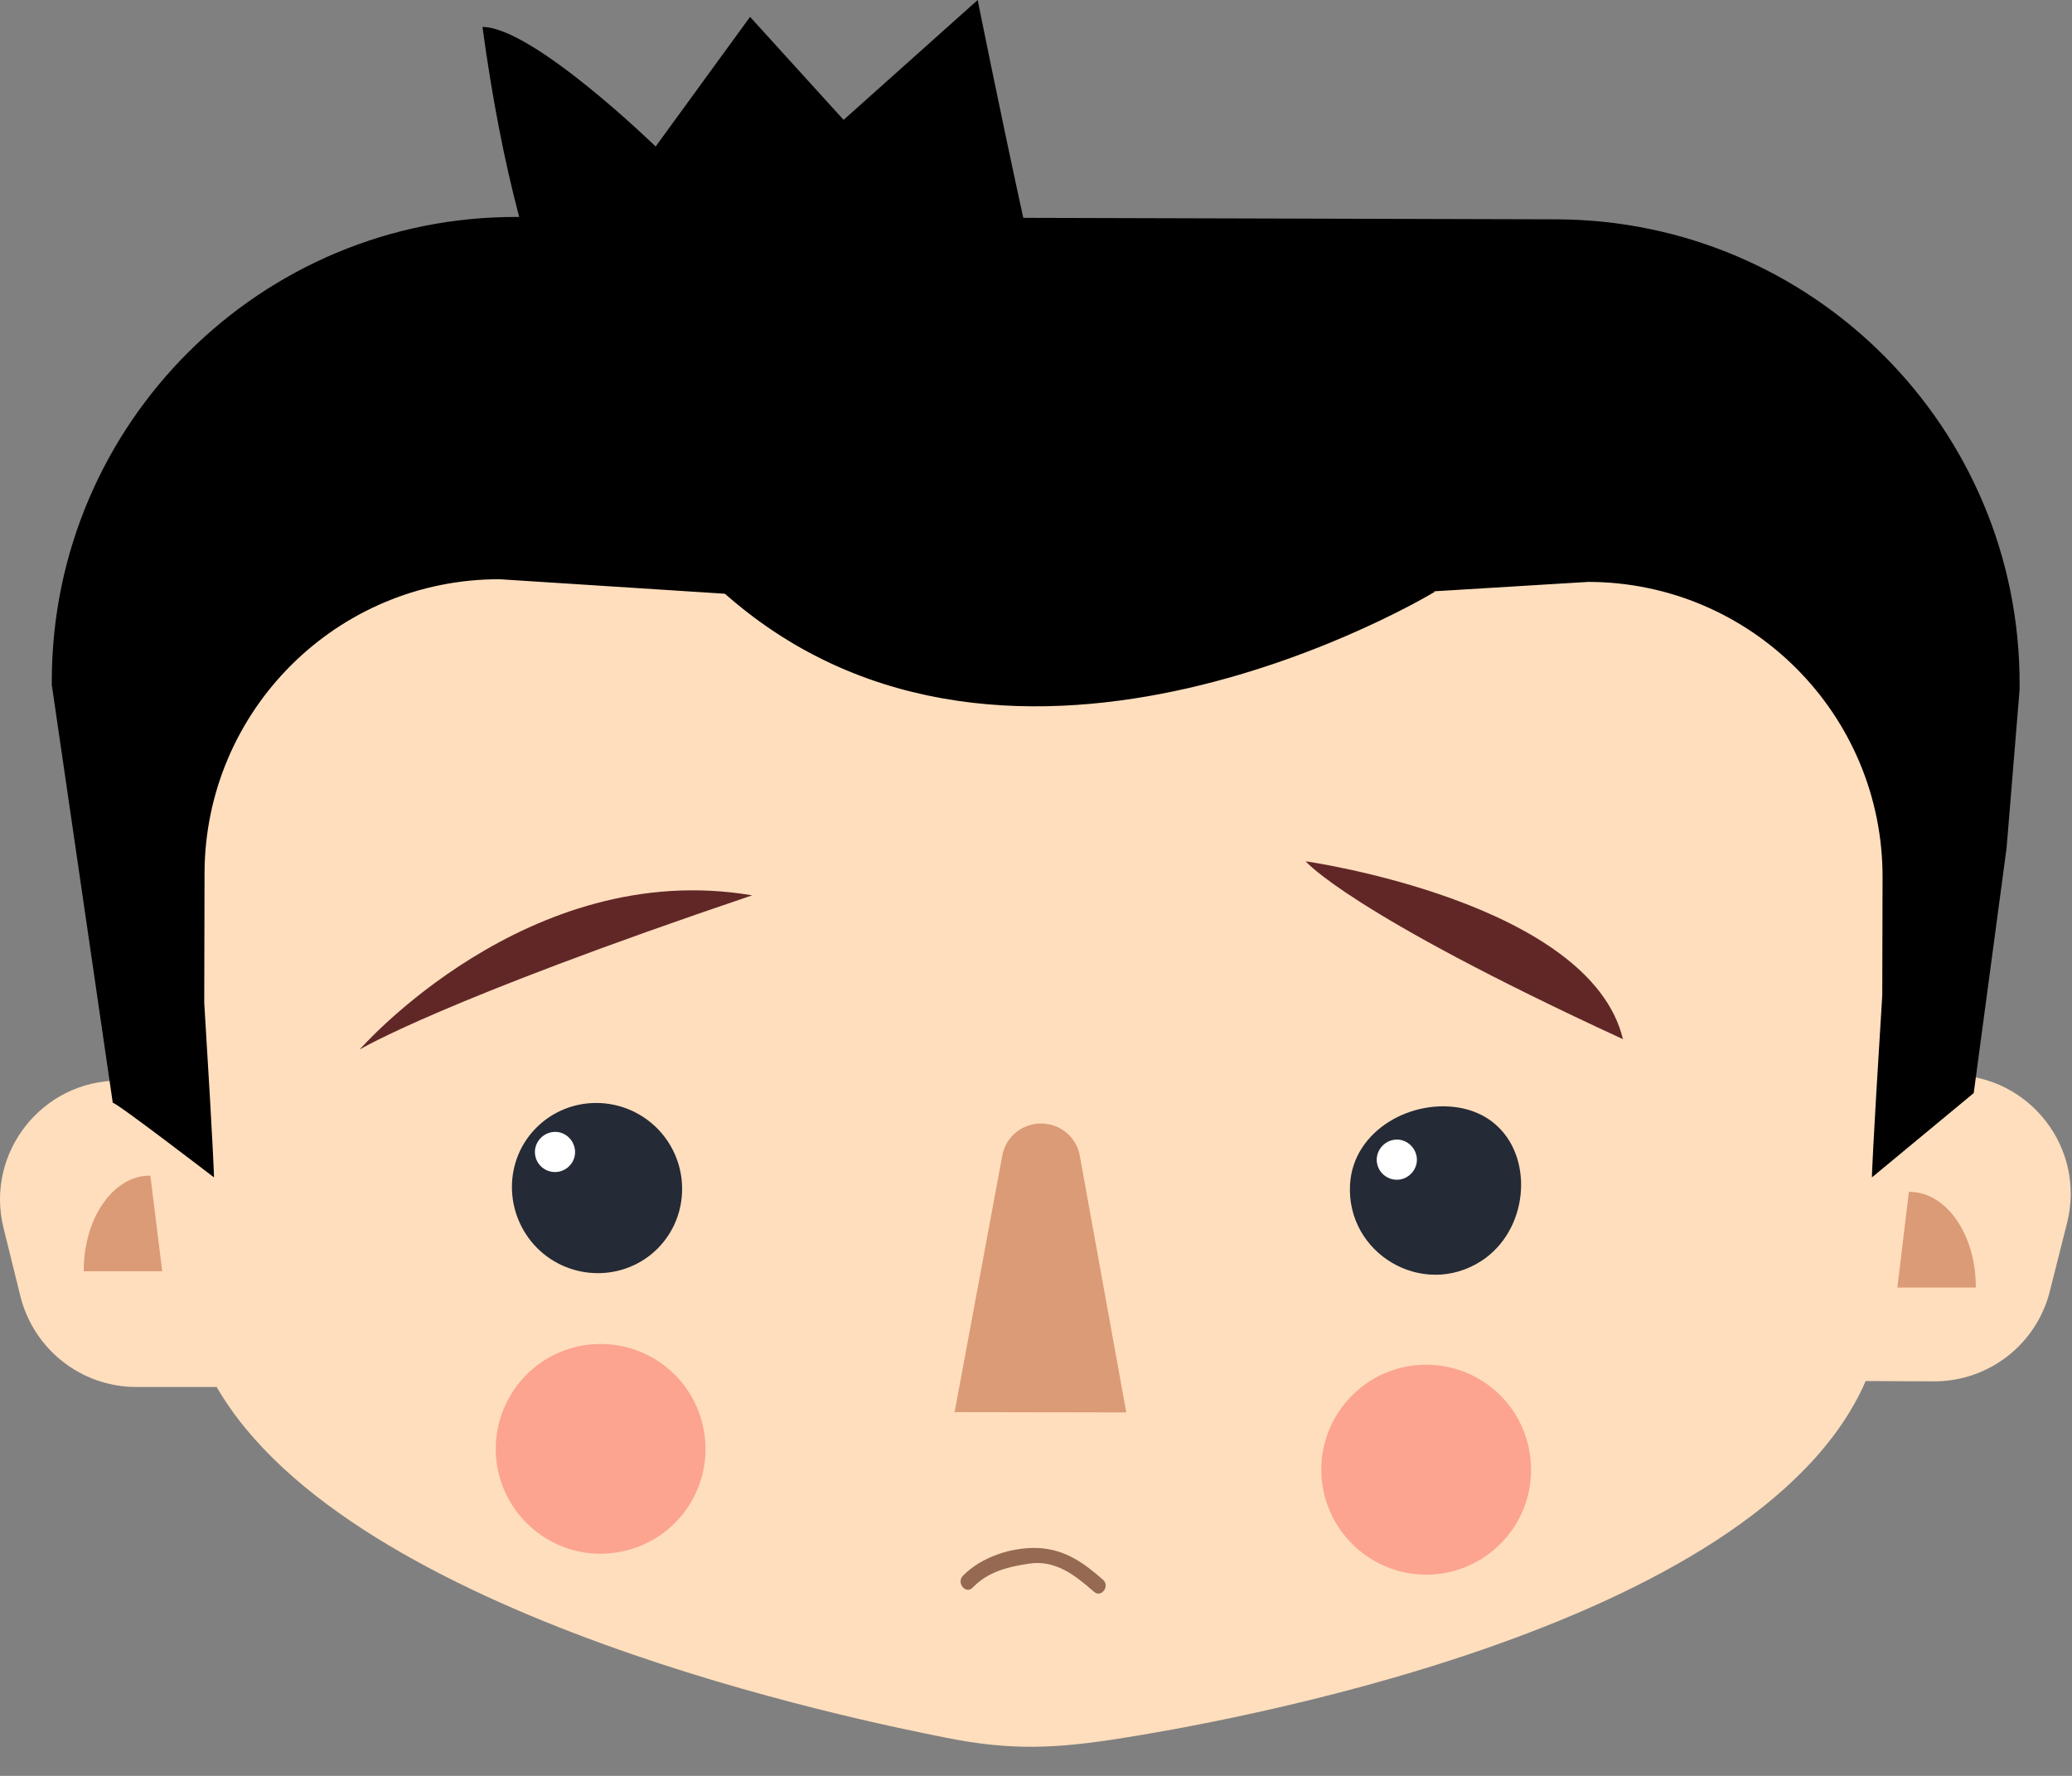 <svg width="70" height="60" viewBox="0 0 70 60" fill="none" xmlns="http://www.w3.org/2000/svg">
<rect x="0" y="0" width="70" height="60" fill="#808080" stroke="none"/>
<path d="M65.95 36.32L63.7 36.32L63.71 29.44C63.73 23.87 59.22 19.35 53.65 19.33L35.1 20.46L16.38 19.25C10.81 19.24 6.29 23.74 6.28 29.31L6.26 36.52L4.03 36.51C1.42 36.5 -0.51 38.96 0.12 41.49L0.69 43.8C1.14 45.59 2.74 46.85 4.58 46.86L7.32 46.86C11.84 54.7 29.24 58.17 31.96 58.71C34.15 59.15 35.65 59.08 37.87 58.73C40.72 58.28 59.33 55.17 63.03 46.66L65.35 46.67C67.19 46.67 68.8 45.42 69.25 43.63L69.83 41.33C70.48 38.79 68.56 36.33 65.95 36.32Z" fill="#FFDEBD"/>
<path d="M38.05 47.72L32.25 47.71L33.86 39.05C33.97 38.42 34.52 37.96 35.16 37.96H35.18C35.82 37.96 36.37 38.42 36.48 39.05L38.05 47.72Z" fill="#DB9B76"/>
<path d="M50.61 38.07C51.82 39.23 51.61 41.58 50.05 42.6C48.06 43.89 45.47 42.35 45.61 40.01C45.72 38.17 47.73 37.08 49.43 37.45C49.91 37.56 50.3 37.77 50.61 38.07Z" fill="#242A36"/>
<path d="M22.21 42.19C23.33 41.07 23.32 39.25 22.2 38.12C21.07 36.99 19.25 36.98 18.13 38.09C17.01 39.2 17.02 41.02 18.14 42.16C19.27 43.29 21.09 43.3 22.21 42.19Z" fill="#242A36"/>
<path d="M23.79 48.4C24.1 50.33 22.78 52.15 20.84 52.45C18.91 52.76 17.1 51.43 16.79 49.5C16.49 47.57 17.81 45.75 19.74 45.45C21.68 45.15 23.49 46.47 23.79 48.4Z" fill="#FCA490"/>
<path d="M51.68 49.1C51.99 51.04 50.67 52.85 48.73 53.16C46.8 53.46 44.99 52.14 44.68 50.2C44.38 48.27 45.7 46.46 47.63 46.15C49.57 45.85 51.38 47.17 51.68 49.1Z" fill="#FCA490"/>
<path d="M44.11 29.1C44.11 29.1 53.71 30.46 54.83 35.11C45.55 30.83 44.11 29.1 44.11 29.1Z" fill="#612727"/>
<path d="M12.15 35.46C12.15 35.46 17.82 28.96 25.41 30.25C14.85 33.82 12.15 35.46 12.15 35.46Z" fill="#612727"/>
<path d="M19.42 38.82C19.36 38.45 19.02 38.19 18.65 38.25C18.28 38.31 18.02 38.66 18.08 39.03C18.14 39.4 18.49 39.65 18.86 39.59C19.22 39.53 19.48 39.19 19.42 38.82Z" fill="white"/>
<path d="M47.86 39.08C47.8 38.71 47.45 38.45 47.09 38.51C46.72 38.57 46.46 38.92 46.52 39.29C46.58 39.66 46.93 39.91 47.3 39.85C47.66 39.79 47.92 39.44 47.86 39.08Z" fill="white"/>
<path d="M24.49 20.06C34.23 28.66 48.48 19.99 48.48 19.99C48.48 19.99 48.46 19.98 48.41 19.98L53.66 19.66C59.16 19.67 63.61 24.14 63.6 29.64L63.59 33.63C63.24 39.21 63.24 39.78 63.24 39.78L66.68 36.93L67.79 28.65L68.23 23.29L68.23 23.13C68.25 14.47 61.24 7.43 52.57 7.41L34.57 7.36C33.77 3.7 33.03 0 33.03 0L28.5 4.05L25.34 0.57L22.15 4.95C22.15 4.95 18.01 0.92 16.3 0.91C16.62 3.27 17.03 5.4 17.54 7.33L17.47 7.33C8.81 7.3 1.77 14.31 1.75 22.98V23.14L3.81 37.26C3.91 37.23 7.23 39.78 7.23 39.78C7.23 39.78 7.23 39.23 6.9 33.88L6.91 29.51C6.92 24.01 11.38 19.56 16.88 19.57L24.49 20.06Z" fill="black"/>
<path d="M37.26 53.37C36.59 52.78 35.96 52.34 35.05 52.3C34.17 52.27 33.14 52.61 32.53 53.24C32.3 53.48 32.63 53.88 32.86 53.64C33.38 53.1 34.04 52.94 34.76 52.83C35.66 52.69 36.33 53.23 36.96 53.78C37.21 54 37.51 53.58 37.26 53.37Z" fill="#966A52"/>
<path d="M66.75 43.5H64.1L64.49 40.27H64.52C65.75 40.27 66.75 41.71 66.75 43.47V43.5H66.75Z" fill="#DB9B76"/>
<path d="M2.83 42.95H5.48L5.08 39.72H5.06C3.83 39.72 2.83 41.15 2.83 42.92V42.95H2.83Z" fill="#DB9B76"/>
</svg>
